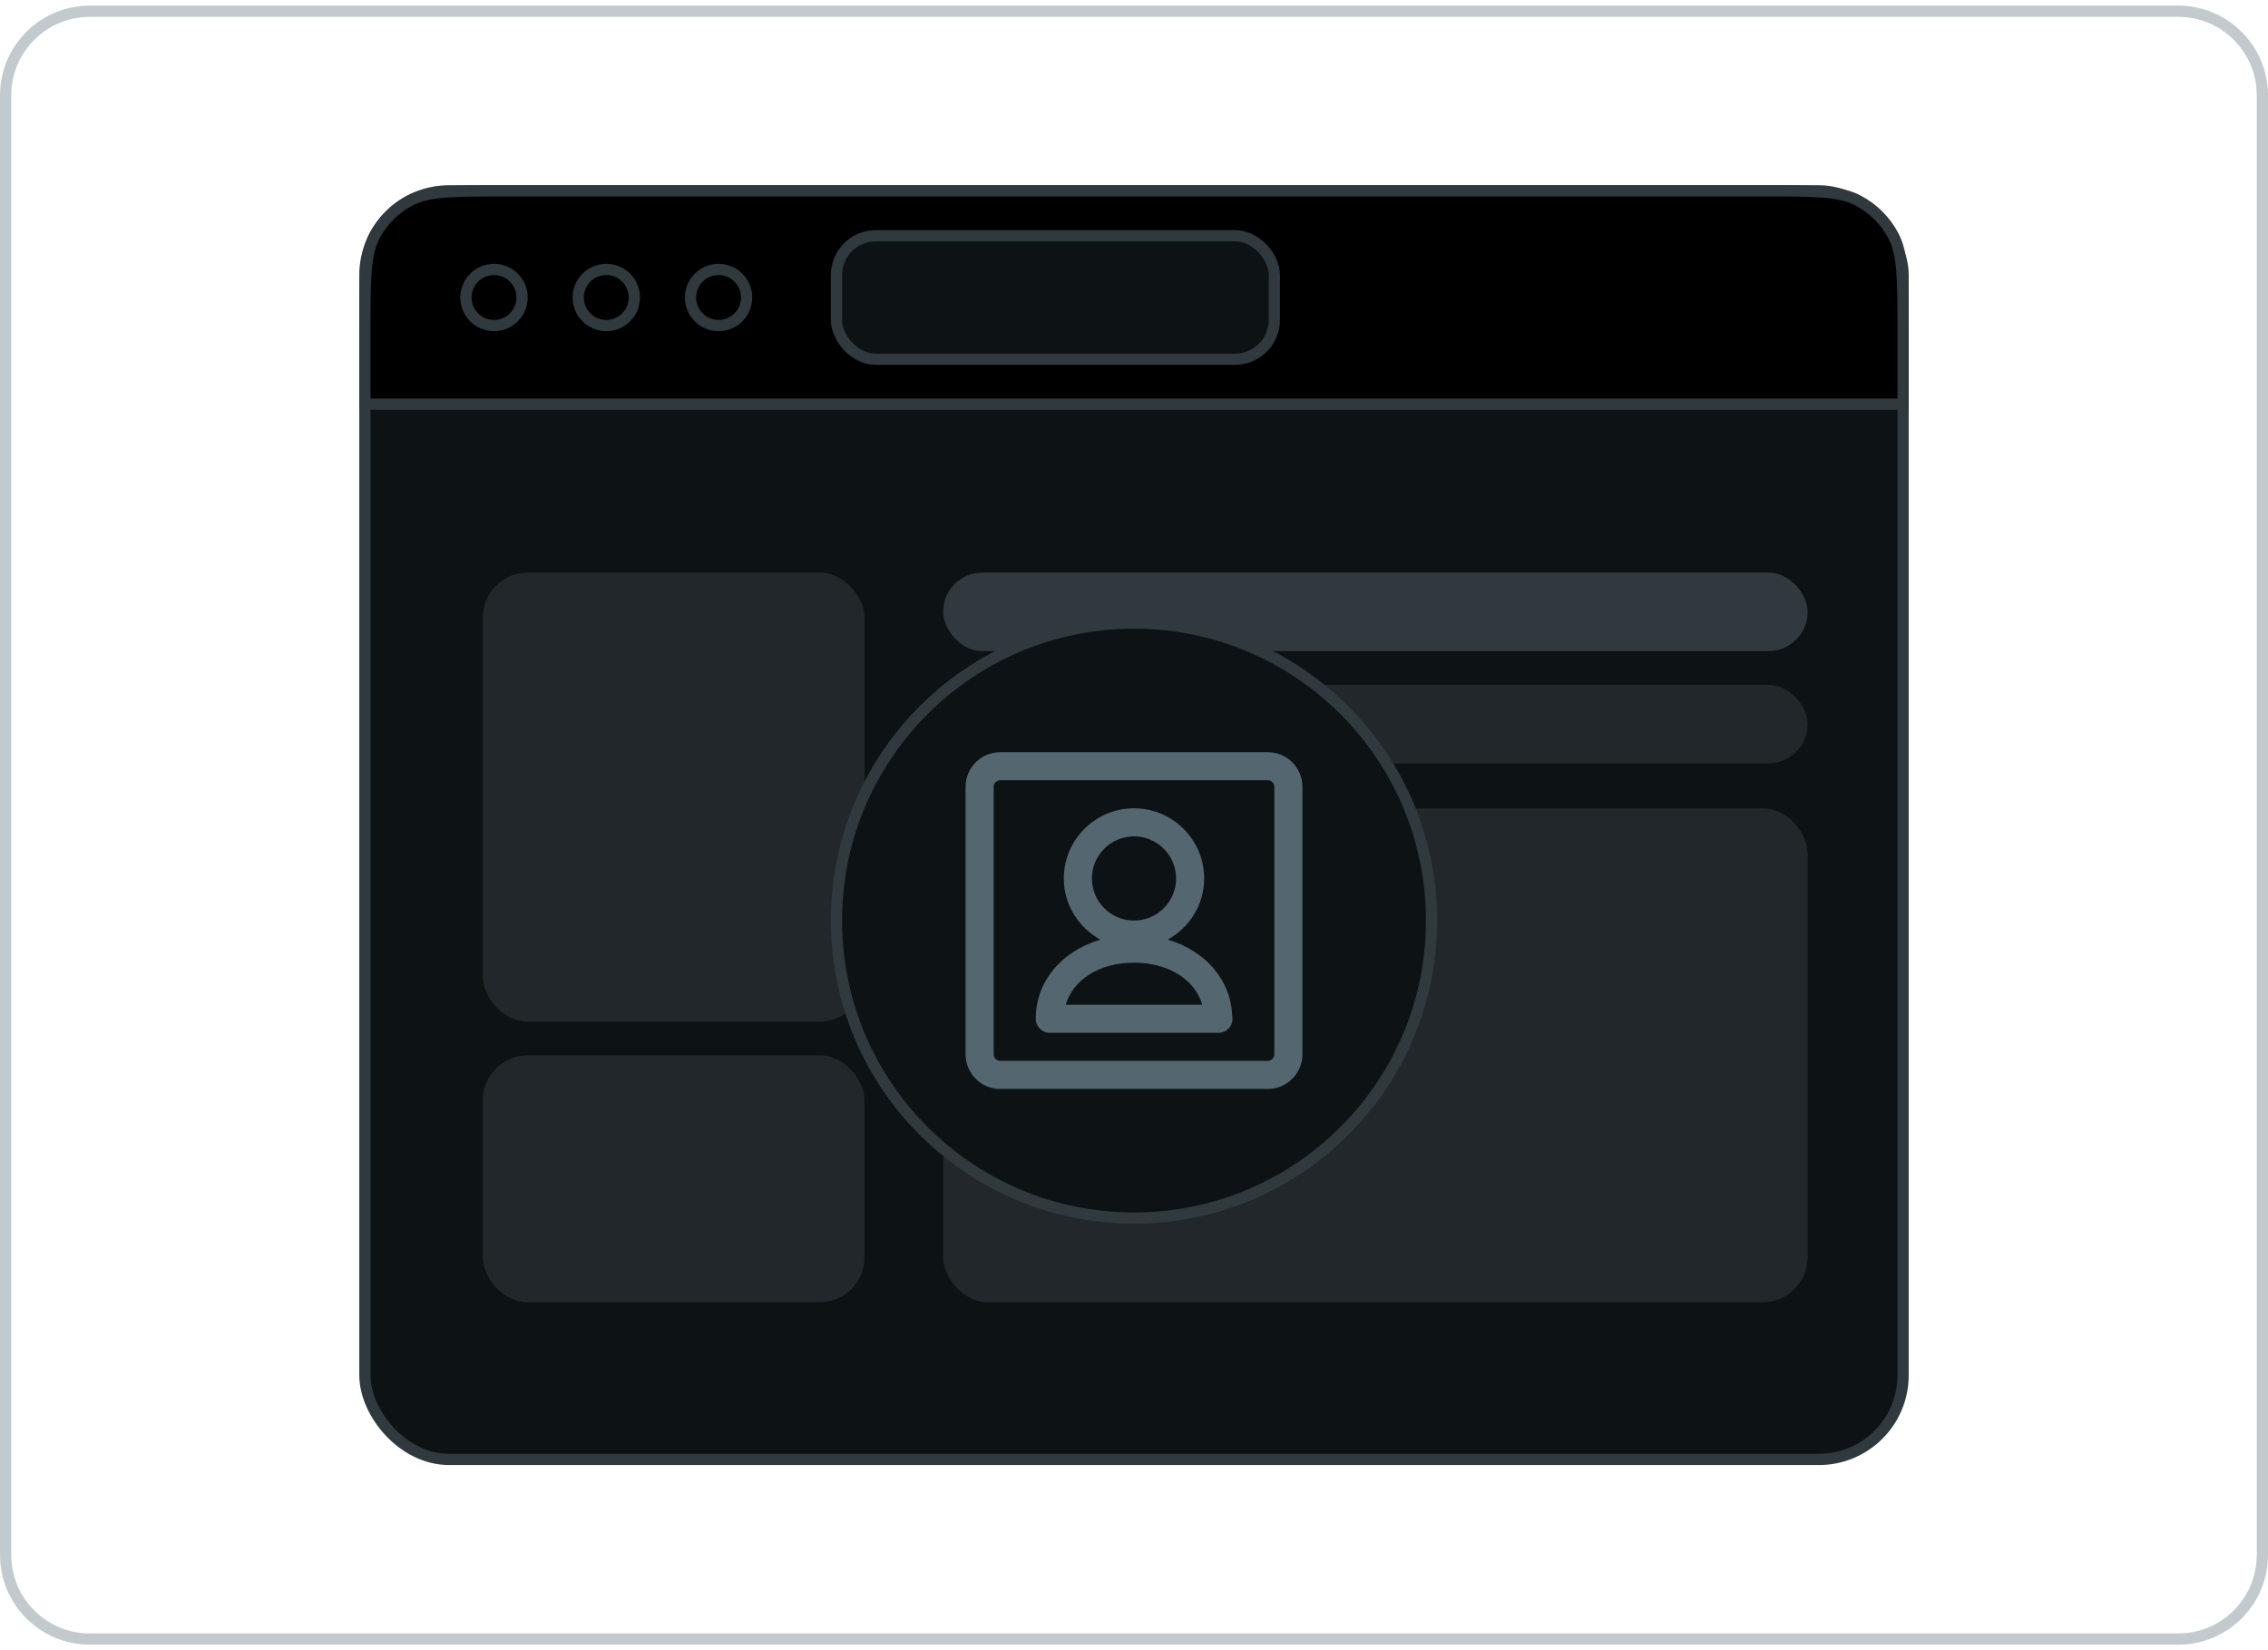 <svg width="202" height="147" viewBox="0 0 202 147" fill="none" xmlns="http://www.w3.org/2000/svg">
  <path
    d="M0.5 8.5C0.5 4.358 3.858 1 8 1H194C198.142 1 201.5 4.358 201.5 8.5V138.5C201.5 142.642 198.142 146 194 146H8C3.858 146 0.5 142.642 0.5 138.5V8.5Z"
    stroke="#687B85" stroke-opacity="0.4" />
  <rect x="32.5" y="17" width="137" height="113" rx="7.5" fill="#0D1214" stroke="#30393D" />
  <rect x="43" y="51" width="34" height="40" rx="4" fill="#21272A" />
  <rect x="84" y="51" width="77" height="7" rx="3.5" fill="#30393D" />
  <rect x="84" y="61" width="77" height="7" rx="3.5" fill="#21272A" />
  <rect x="43" y="94" width="34" height="22" rx="4" fill="#21272A" />
  <rect x="84" y="72" width="77" height="44" rx="4" fill="#21272A" />
  <circle cx="101" cy="82" r="26.5" fill="#0D1214" stroke="#30393D" />
  <path fill-rule="evenodd" clip-rule="evenodd"
    d="M112.916 97H89.084C87.382 97 86 95.618 86 93.916V70.084C86 68.384 87.382 67 89.084 67H112.916C114.618 67 116 68.384 116 70.084V93.916C116 95.618 114.618 97 112.916 97ZM113.5 70.084C113.5 69.767 113.233 69.5 112.916 69.5H89.084C88.768 69.5 88.5 69.767 88.5 70.084V93.916C88.5 94.232 88.768 94.5 89.084 94.5H112.916C113.233 94.5 113.5 94.232 113.5 93.916V70.084ZM108.525 92C108.516 92 108.508 92 108.5 92H93.5C92.81 92 92.25 91.44 92.25 90.75C92.25 87.391 94.589 84.708 98.003 83.7C96.075 82.635 94.75 80.604 94.75 78.25C94.75 74.804 97.554 72 101 72C104.446 72 107.25 74.804 107.25 78.25C107.25 80.603 105.928 82.631 104.003 83.698C107.321 84.678 109.623 87.245 109.745 90.476C109.765 90.564 109.775 90.656 109.775 90.75C109.775 91.44 109.215 92 108.525 92ZM101 74.5C98.933 74.5 97.25 76.183 97.25 78.25C97.25 80.317 98.933 82 101 82C103.067 82 104.75 80.317 104.75 78.25C104.75 76.183 103.067 74.5 101 74.5ZM101 85.75C97.924 85.75 95.564 87.267 94.924 89.5H107.076C106.436 87.267 104.076 85.75 101 85.75Z"
    fill="#546771" />
  <path
    d="M32.5 29.46C32.5 27.136 32.5 25.424 32.614 24.072C32.728 22.727 32.951 21.784 33.372 20.991C34.075 19.662 35.162 18.575 36.49 17.872C37.284 17.451 38.227 17.228 39.572 17.114C40.924 17 42.636 17 44.96 17H157.04C159.364 17 161.076 17 162.428 17.114C163.773 17.228 164.716 17.451 165.509 17.872C166.838 18.575 167.925 19.662 168.628 20.991C169.049 21.784 169.272 22.727 169.386 24.072C169.5 25.424 169.5 27.136 169.5 29.46V36H32.5V29.46Z"
    fill="black" stroke="#30393D" />
  <rect x="74.5" y="21" width="39" height="11" rx="3.5" fill="#0D1214" stroke="#30393D" />
  <circle cx="44" cy="26.5" r="2.5" stroke="#30393D" />
  <circle cx="54" cy="26.5" r="2.5" stroke="#30393D" />
  <circle cx="64" cy="26.5" r="2.5" stroke="#30393D" />
</svg>
  
